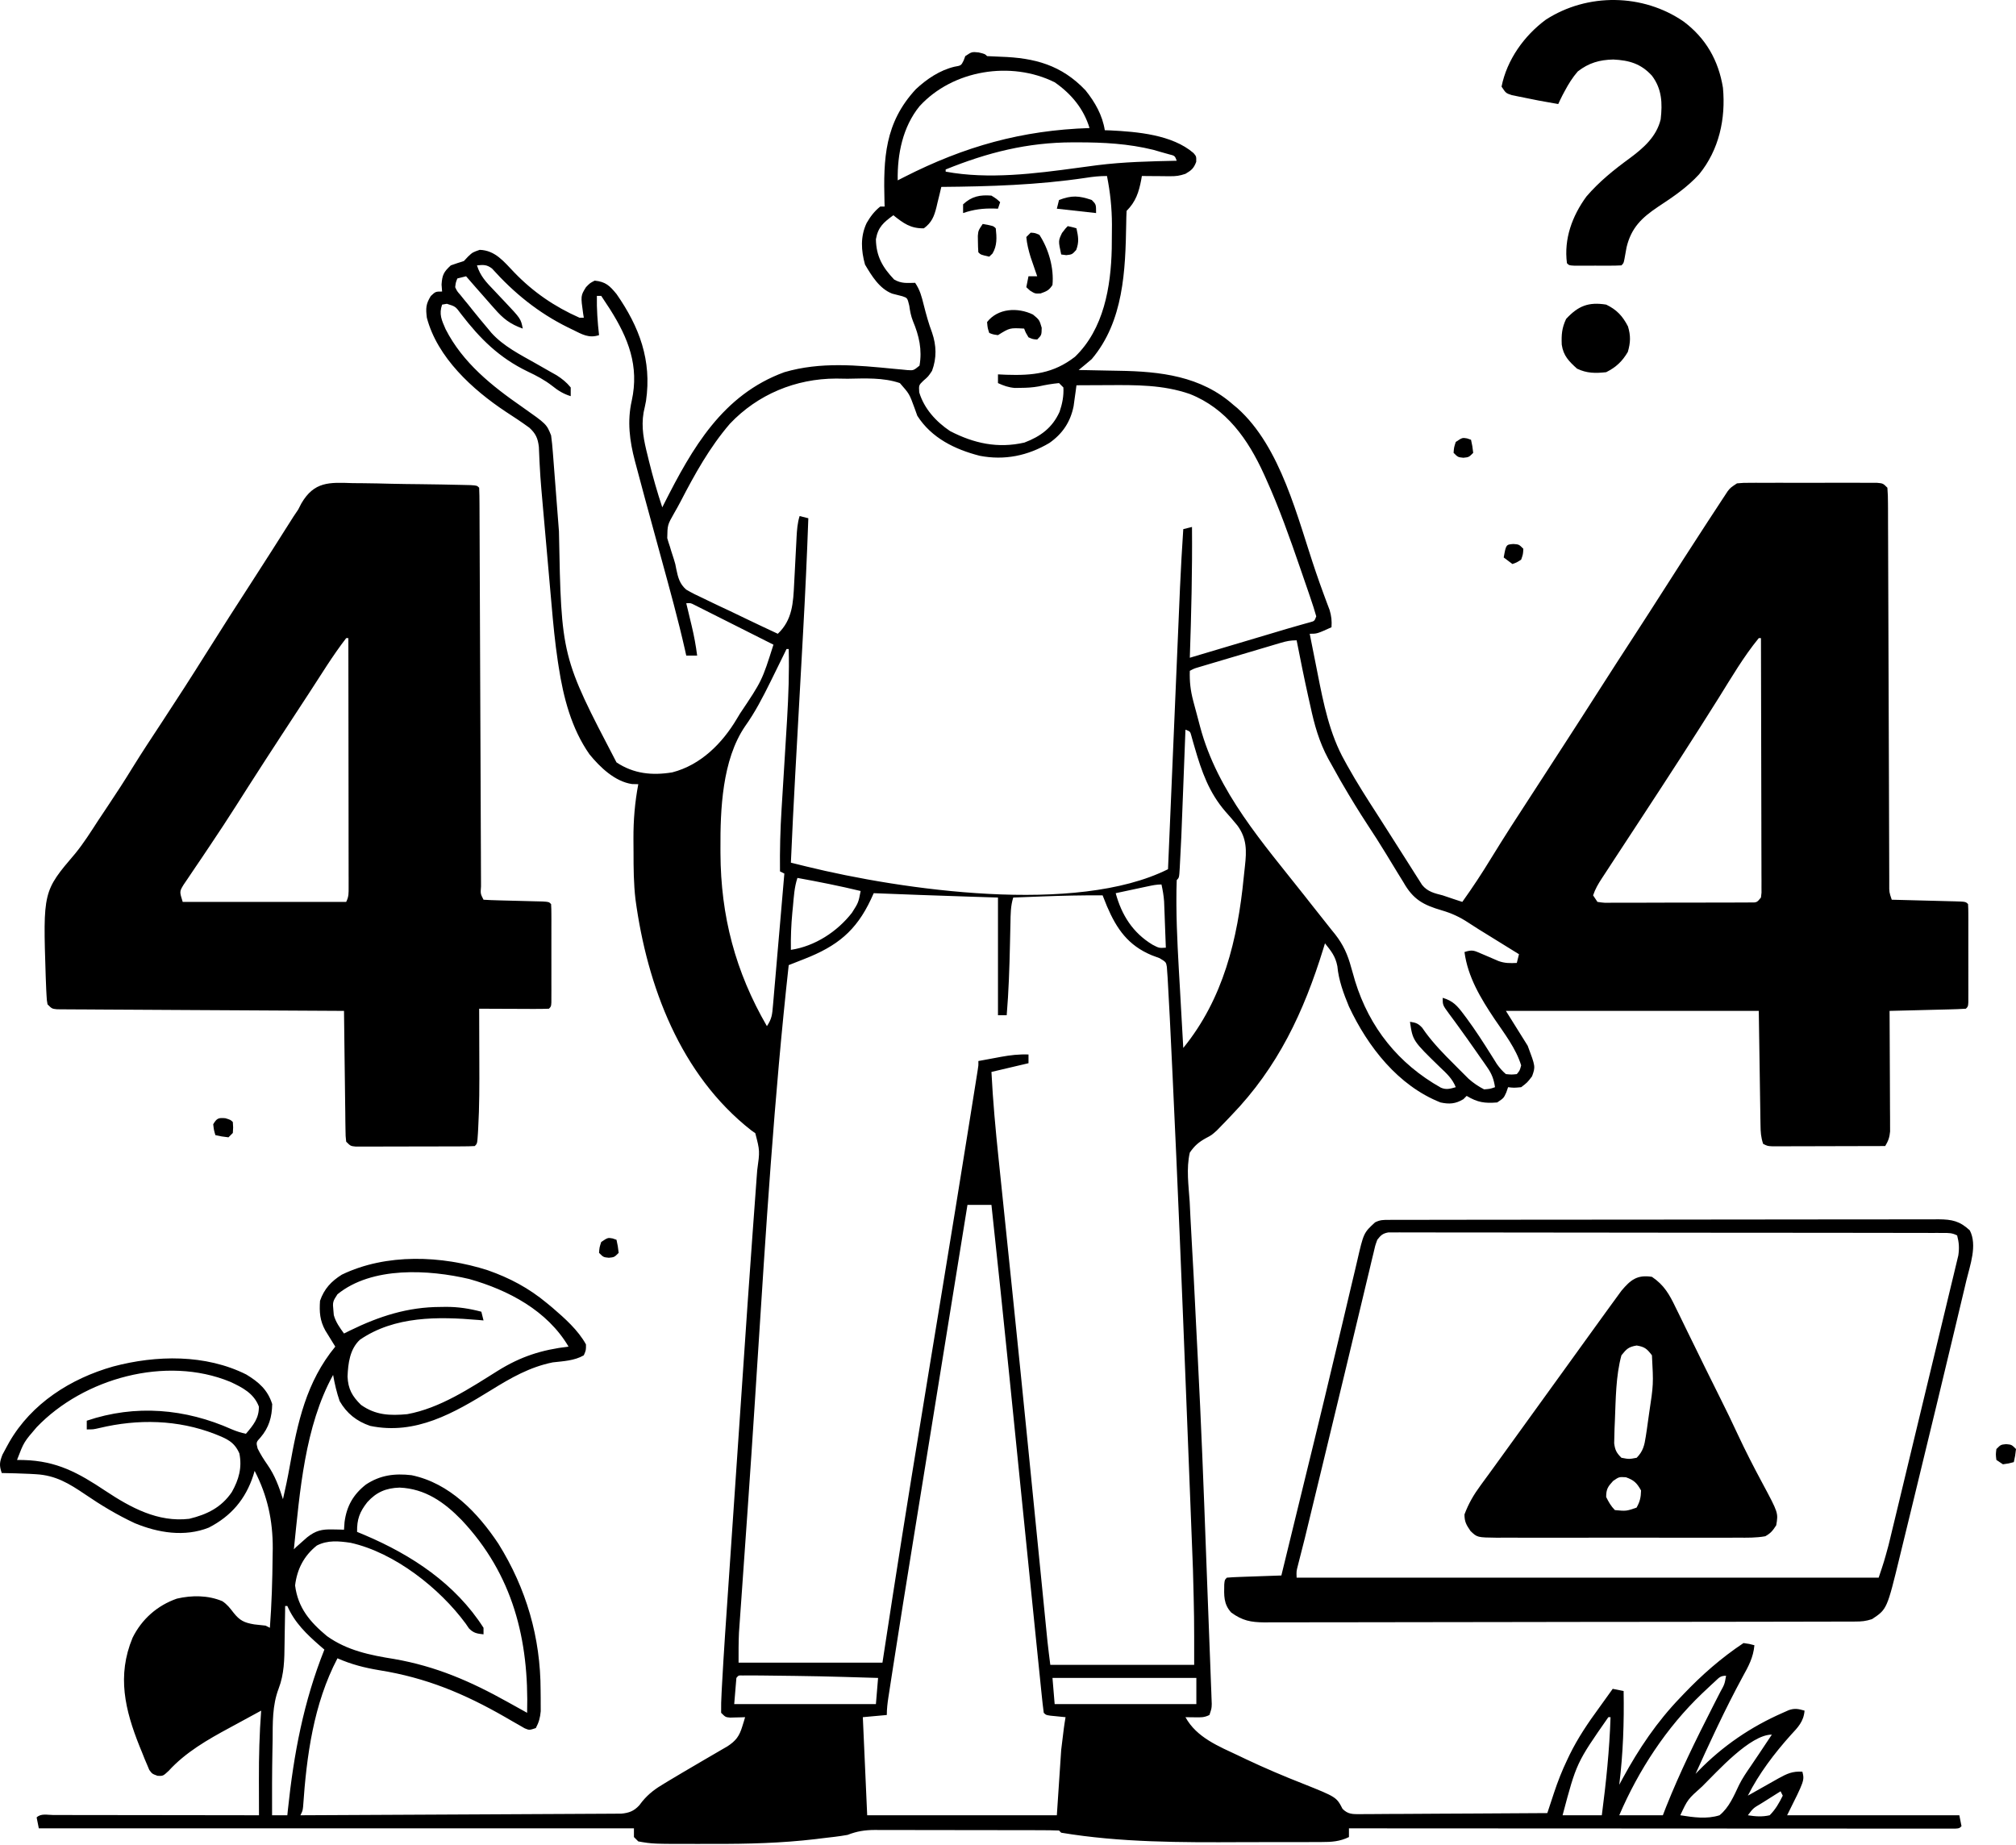 <svg width="400" height="366" viewBox="0 0 400 366" fill="none" xmlns="http://www.w3.org/2000/svg">
<path d="M334.072 4.287C338.465 7.592 340.972 11.979 341.854 17.405C342.428 23.561 341.093 29.715 337.132 34.579C334.731 37.196 331.955 39.077 328.998 41.019C325.757 43.191 323.667 45.172 322.732 49.065C322.582 49.826 322.443 50.59 322.318 51.356C322.147 52.223 322.147 52.223 321.715 52.655C320.95 52.698 320.183 52.712 319.417 52.713C318.952 52.713 318.487 52.714 318.008 52.714C317.518 52.713 317.029 52.711 316.524 52.709C316.035 52.711 315.545 52.713 315.041 52.714C314.576 52.714 314.111 52.713 313.632 52.713C313.202 52.712 312.772 52.712 312.329 52.711C311.334 52.655 311.334 52.655 310.901 52.223C310.272 47.393 311.947 42.852 314.762 38.994C317.327 36.008 320.215 33.691 323.384 31.378C326.104 29.353 328.673 27.119 329.5 23.676C329.863 20.471 329.755 17.666 327.77 15.026C325.585 12.626 323.249 11.962 320.093 11.809C317.352 11.87 315.249 12.478 313.064 14.161C312.011 15.372 311.221 16.639 310.469 18.053C310.322 18.327 310.176 18.6 310.025 18.881C309.725 19.463 309.446 20.055 309.171 20.648C306.557 20.203 303.953 19.711 301.359 19.162C300.89 19.064 300.421 18.967 299.938 18.866C298.791 18.486 298.791 18.486 297.926 17.188C298.988 11.87 302.401 7.098 306.696 3.915C314.957 -1.44 325.991 -1.288 334.072 4.287Z" fill="black"/>
<path d="M196.713 38.814C197.74 39.463 197.74 39.463 198.443 40.112C198.3 40.54 198.157 40.968 198.01 41.409C197.764 41.399 197.518 41.389 197.265 41.379C195.015 41.326 193.221 41.549 191.09 42.274C191.09 41.703 191.09 41.133 191.09 40.544C192.791 38.961 194.43 38.628 196.713 38.814Z" fill="black"/>
<path d="M216.612 39.68C217.477 40.545 217.477 40.545 217.477 42.275C214.908 41.989 212.338 41.704 209.691 41.41C209.834 40.839 209.977 40.268 210.124 39.68C212.652 38.732 214.047 38.81 216.612 39.68Z" fill="black"/>
<path d="M194.98 44.438C197.089 44.816 197.089 44.816 197.575 45.303C197.768 47.13 197.868 48.696 196.927 50.304C196.713 50.509 196.499 50.714 196.278 50.925C194.602 50.547 194.602 50.547 194.115 50.06C194.061 49.359 194.039 48.655 194.034 47.952C194.028 47.569 194.022 47.187 194.016 46.793C194.115 45.735 194.115 45.735 194.98 44.438Z" fill="black"/>
<path d="M211.854 44.869C212.746 45.058 212.746 45.058 213.584 45.302C213.941 46.954 214.142 48.002 213.53 49.6C212.719 50.492 212.719 50.492 211.557 50.627C211.227 50.583 210.897 50.538 210.557 50.492C209.972 47.782 209.972 47.782 210.719 46.221C211.422 45.302 211.422 45.302 211.854 44.869Z" fill="black"/>
<path d="M204.498 46.166C205.36 46.217 205.36 46.217 206.228 46.599C208.079 49.417 209.144 53.211 208.823 56.547C208.152 57.606 207.65 57.8 206.471 58.223C205.363 58.277 205.363 58.277 204.363 57.655C204.122 57.432 203.881 57.209 203.633 56.979C203.776 56.265 203.918 55.552 204.065 54.816C204.636 54.816 205.207 54.816 205.795 54.816C205.676 54.472 205.556 54.127 205.432 53.772C205.276 53.314 205.119 52.856 204.957 52.383C204.724 51.706 204.724 51.706 204.486 51.015C204.08 49.673 203.759 48.428 203.633 47.031C203.918 46.746 204.204 46.46 204.498 46.166Z" fill="black"/>
<path d="M318.686 60.44C320.789 61.453 321.94 62.701 323.011 64.766C323.566 66.631 323.525 67.943 322.984 69.821C321.891 71.69 320.65 72.867 318.686 73.849C316.556 74.082 314.85 74.084 312.901 73.146C311.3 71.697 310.193 70.599 309.87 68.39C309.79 66.422 309.889 65.075 310.739 63.279C313.151 60.676 315.191 59.883 318.686 60.44Z" fill="black"/>
<path d="M204.958 62.414C206.228 63.468 206.228 63.468 206.688 65.036C206.661 66.496 206.661 66.496 205.796 67.361C204.931 67.307 204.931 67.307 204.066 66.929C203.525 66.037 203.525 66.037 203.201 65.198C200.356 65.038 200.356 65.038 198.01 66.496C197.037 66.361 197.037 66.361 196.28 66.064C195.956 65.09 195.956 65.09 195.848 63.901C197.987 61.151 201.921 60.943 204.958 62.414Z" fill="black"/>
<path d="M291.086 86.987C291.345 87.077 291.604 87.166 291.87 87.258C292.141 88.501 292.141 88.501 292.303 89.853C291.438 90.718 291.438 90.718 290.357 90.826C289.275 90.718 289.275 90.718 288.41 89.853C288.491 88.772 288.491 88.772 288.843 87.69C290.14 86.825 290.14 86.825 291.086 86.987Z" fill="black"/>
<path d="M194.174 10.404C195.417 10.701 195.417 10.701 195.85 11.133C196.763 11.183 197.676 11.229 198.59 11.259C205.297 11.479 210.614 12.895 215.389 17.932C217.264 20.276 218.738 22.855 219.206 25.839C219.558 25.851 219.91 25.862 220.272 25.873C225.64 26.139 232.577 26.717 236.809 30.366C237.372 31.03 237.372 31.03 237.345 32.111C236.858 33.41 236.392 33.794 235.209 34.49C234.038 34.88 233.376 34.974 232.177 34.965C231.685 34.962 231.685 34.962 231.184 34.96C230.674 34.955 230.674 34.955 230.154 34.949C229.637 34.946 229.637 34.946 229.109 34.943C228.259 34.938 227.409 34.931 226.559 34.922C226.516 35.173 226.474 35.424 226.43 35.683C225.96 38.142 225.345 40.029 223.531 41.843C223.483 42.679 223.464 43.517 223.455 44.355C223.295 53.651 222.954 63.76 216.611 71.254C215.762 71.995 214.887 72.702 214.016 73.417C214.425 73.423 214.834 73.43 215.256 73.436C216.81 73.462 218.364 73.495 219.918 73.53C220.584 73.545 221.25 73.557 221.916 73.567C230.219 73.694 238.275 74.603 244.725 80.337C244.976 80.543 245.227 80.749 245.485 80.961C254.205 88.728 257.429 102.808 261.066 113.459C261.585 114.977 262.114 116.489 262.673 117.992C262.872 118.527 263.07 119.063 263.274 119.614C263.451 120.081 263.627 120.548 263.809 121.029C264.176 122.25 264.267 123.19 264.188 124.455C261.323 125.752 261.323 125.752 259.863 125.752C260.25 127.721 260.642 129.688 261.038 131.655C261.171 132.321 261.303 132.987 261.434 133.653C262.595 139.562 263.818 145.681 266.811 150.974C266.975 151.274 267.139 151.574 267.308 151.883C269.201 155.285 271.303 158.559 273.414 161.828C274.189 163.031 274.957 164.239 275.723 165.448C277.605 168.422 277.605 168.422 279.5 171.387C279.968 172.116 280.431 172.847 280.889 173.581C281.112 173.931 281.336 174.281 281.565 174.641C281.761 174.952 281.957 175.264 282.159 175.585C283.256 176.935 284.615 177.241 286.247 177.655C286.969 177.894 287.69 178.138 288.41 178.385C288.986 178.575 289.563 178.764 290.14 178.953C292.144 176.149 294.026 173.3 295.817 170.356C298.391 166.162 301.052 162.03 303.747 157.913C304.786 156.324 305.816 154.73 306.846 153.136C307.237 152.531 307.629 151.926 308.02 151.32C308.307 150.877 308.307 150.877 308.6 150.424C309.159 149.559 309.72 148.694 310.281 147.83C312.646 144.183 314.994 140.525 317.335 136.863C319.653 133.236 321.985 129.619 324.336 126.014C326.235 123.098 328.112 120.169 329.986 117.237C332.694 113.002 335.402 108.768 338.15 104.559C338.375 104.212 338.601 103.865 338.833 103.508C339.54 102.423 340.25 101.342 340.961 100.26C341.18 99.924 341.398 99.589 341.623 99.243C341.829 98.932 342.034 98.622 342.245 98.302C342.426 98.027 342.606 97.753 342.792 97.469C343.34 96.773 343.34 96.773 344.638 95.908C345.888 95.798 345.888 95.798 347.432 95.796C347.713 95.795 347.994 95.793 348.284 95.792C349.214 95.788 350.144 95.79 351.073 95.793C351.719 95.793 352.365 95.792 353.011 95.791C354.364 95.79 355.716 95.791 357.069 95.795C358.806 95.8 360.542 95.797 362.278 95.792C363.611 95.789 364.944 95.79 366.277 95.792C366.918 95.793 367.558 95.792 368.198 95.79C369.092 95.788 369.985 95.791 370.879 95.796C371.388 95.797 371.897 95.798 372.421 95.798C373.617 95.908 373.617 95.908 374.482 96.773C374.57 97.845 374.603 98.869 374.599 99.942C374.602 100.272 374.604 100.603 374.606 100.943C374.612 102.056 374.613 103.169 374.613 104.282C374.616 105.078 374.62 105.874 374.624 106.669C374.632 108.385 374.637 110.101 374.64 111.817C374.645 114.528 374.656 117.239 374.668 119.95C374.686 124.237 374.7 128.523 374.712 132.81C374.734 140.49 374.761 148.169 374.793 155.849C374.803 158.546 374.812 161.244 374.818 163.941C374.823 165.617 374.829 167.292 374.835 168.967C374.838 169.747 374.84 170.526 374.841 171.305C374.843 172.366 374.847 173.426 374.852 174.486C374.852 174.798 374.851 175.11 374.851 175.431C374.84 177.029 374.84 177.029 375.347 178.52C375.79 178.531 376.233 178.542 376.69 178.553C378.329 178.594 379.968 178.637 381.606 178.681C382.316 178.7 383.027 178.718 383.737 178.735C384.756 178.76 385.775 178.788 386.794 178.816C387.113 178.823 387.432 178.83 387.762 178.838C390.003 178.903 390.004 178.903 390.485 179.385C390.528 180.02 390.541 180.657 390.541 181.294C390.543 181.902 390.543 181.902 390.545 182.523C390.545 182.964 390.544 183.405 390.543 183.859C390.543 184.309 390.544 184.758 390.544 185.222C390.544 186.174 390.543 187.127 390.542 188.079C390.539 189.543 390.542 191.007 390.544 192.471C390.544 193.394 390.544 194.317 390.543 195.24C390.544 195.681 390.544 196.122 390.545 196.577C390.544 196.982 390.543 197.388 390.541 197.806C390.541 198.344 390.541 198.344 390.54 198.893C390.485 199.714 390.485 199.714 390.053 200.146C388.932 200.216 387.821 200.259 386.699 200.283C386.196 200.297 386.196 200.297 385.683 200.31C384.607 200.339 383.532 200.364 382.457 200.39C381.729 200.408 381.002 200.427 380.275 200.446C378.488 200.493 376.701 200.536 374.914 200.579C374.916 200.889 374.918 201.2 374.92 201.52C374.938 204.447 374.951 207.374 374.959 210.302C374.964 211.807 374.97 213.312 374.98 214.817C374.991 216.547 374.995 218.278 374.999 220.009C375.003 220.548 375.008 221.088 375.012 221.644C375.013 222.398 375.013 222.398 375.013 223.166C375.015 223.608 375.016 224.05 375.018 224.505C374.913 225.683 374.654 226.39 374.049 227.395C370.739 227.406 367.428 227.414 364.118 227.419C362.991 227.421 361.864 227.424 360.737 227.428C359.12 227.433 357.504 227.436 355.887 227.438C355.38 227.44 354.874 227.442 354.352 227.444C353.885 227.444 353.417 227.444 352.935 227.444C352.316 227.446 352.316 227.446 351.684 227.447C350.693 227.395 350.693 227.395 349.828 226.963C349.378 225.612 349.328 224.634 349.307 223.215C349.298 222.706 349.289 222.197 349.28 221.672C349.273 221.137 349.266 220.602 349.259 220.051C349.251 219.559 349.243 219.067 349.234 218.56C349.205 216.721 349.179 214.881 349.152 213.041C349.09 208.929 349.027 204.816 348.963 200.579C332.406 200.579 315.849 200.579 298.79 200.579C300.218 202.863 301.645 205.146 303.115 207.499C304.665 211.63 304.665 211.63 303.981 213.555C303.034 214.798 303.034 214.798 301.818 215.717C300.385 215.852 300.385 215.852 299.223 215.717C299.107 216.056 298.991 216.395 298.871 216.744C298.358 217.88 298.358 217.88 297.06 218.745C294.596 218.947 293.174 218.749 291.005 217.447C290.791 217.661 290.577 217.876 290.356 218.096C288.786 219.038 287.563 219.12 285.815 218.745C277.407 215.415 271.399 207.71 267.649 199.714C266.587 197.144 265.6 194.489 265.349 191.71C264.962 189.729 264.14 188.741 262.891 187.171C262.787 187.512 262.683 187.853 262.576 188.204C258.686 200.814 253.552 211.767 244.292 221.34C243.958 221.692 243.623 222.044 243.279 222.406C242.962 222.732 242.645 223.058 242.319 223.395C242.029 223.693 241.74 223.991 241.442 224.298C240.4 225.233 240.4 225.233 239.267 225.826C237.813 226.639 237.027 227.314 236.074 228.693C235.341 231.842 235.836 235.252 236.049 238.442C236.1 239.452 236.149 240.463 236.195 241.474C236.301 243.656 236.42 245.836 236.549 248.017C236.755 251.479 236.93 254.942 237.099 258.406C237.158 259.602 237.217 260.797 237.276 261.992C237.291 262.292 237.305 262.592 237.321 262.9C237.428 265.065 237.539 267.23 237.653 269.395C238.329 282.366 238.827 295.342 239.301 308.322C239.42 311.57 239.542 314.818 239.667 318.066C239.762 320.523 239.856 322.98 239.947 325.437C240.001 326.861 240.055 328.285 240.111 329.709C240.171 331.256 240.228 332.803 240.284 334.349C240.303 334.805 240.321 335.26 240.34 335.729C240.355 336.142 240.369 336.556 240.384 336.982C240.398 337.341 240.411 337.699 240.425 338.068C240.4 338.987 240.4 338.987 239.967 340.284C238.927 340.804 238.259 340.76 237.102 340.744C236.748 340.74 236.395 340.736 236.03 340.732C235.624 340.724 235.624 340.724 235.209 340.717C237.43 344.772 241.807 346.493 245.833 348.394C246.3 348.617 246.766 348.84 247.246 349.069C250.957 350.821 254.72 352.425 258.541 353.92C265.171 356.571 265.171 356.571 266.38 358.912C267.487 360.018 268.386 359.952 269.903 359.963C270.27 359.957 270.638 359.95 271.016 359.944C271.404 359.944 271.793 359.945 272.193 359.945C273.478 359.944 274.762 359.93 276.047 359.917C276.938 359.913 277.828 359.911 278.718 359.909C281.063 359.903 283.407 359.886 285.751 359.866C288.143 359.849 290.535 359.841 292.927 359.832C297.621 359.814 302.314 359.784 307.008 359.748C307.154 359.305 307.3 358.862 307.45 358.405C307.644 357.817 307.839 357.229 308.034 356.64C308.129 356.349 308.225 356.058 308.323 355.758C309.073 353.496 309.924 351.325 310.955 349.178C311.117 348.837 311.28 348.496 311.447 348.144C313.073 344.84 315.085 341.852 317.26 338.888C318.18 337.632 319.08 336.362 319.984 335.094C320.698 335.237 321.411 335.379 322.147 335.526C322.257 341.793 322.045 347.903 321.281 354.125C321.512 353.696 321.743 353.266 321.981 352.824C325.178 346.959 328.744 341.649 333.392 336.824C333.599 336.606 333.806 336.388 334.019 336.163C337.675 332.323 341.512 328.96 345.935 326.011C347.098 326.173 347.098 326.173 348.098 326.443C347.876 328.871 346.933 330.599 345.773 332.688C344.035 335.901 342.395 339.148 340.826 342.447C340.634 342.849 340.443 343.251 340.245 343.666C338.94 346.418 337.673 349.186 336.42 351.962C336.599 351.776 336.777 351.59 336.961 351.398C341.828 346.418 347.358 342.645 353.721 339.852C354.117 339.676 354.514 339.5 354.922 339.319C356.114 338.907 356.849 339.077 358.046 339.419C357.874 341.585 356.731 342.737 355.316 344.258C352.085 347.862 348.973 351.942 346.8 356.287C347.28 356.016 347.759 355.746 348.253 355.466C348.886 355.109 349.519 354.752 350.152 354.395C350.468 354.217 350.784 354.038 351.109 353.855C351.415 353.682 351.722 353.509 352.038 353.331C352.319 353.172 352.6 353.014 352.889 352.85C354.589 351.919 355.634 351.42 357.613 351.53C358.046 353.26 358.046 353.26 354.586 360.18C365.862 360.18 377.138 360.18 388.755 360.18C388.898 360.894 389.041 361.608 389.188 362.343C388.755 362.775 388.755 362.775 387.925 362.829C387.557 362.829 387.189 362.829 386.811 362.829C386.388 362.829 385.965 362.83 385.53 362.831C384.825 362.829 384.825 362.829 384.105 362.827C383.611 362.828 383.116 362.828 382.606 362.828C381.226 362.829 379.846 362.828 378.466 362.826C376.981 362.824 375.495 362.824 374.009 362.825C371.433 362.825 368.857 362.823 366.281 362.821C362.556 362.818 358.832 362.816 355.107 362.816C349.065 362.815 343.023 362.812 336.98 362.808C331.109 362.804 325.238 362.801 319.367 362.799C319.006 362.799 318.644 362.799 318.271 362.799C316.457 362.798 314.643 362.798 312.829 362.797C297.769 362.793 282.709 362.785 267.649 362.775C267.649 363.346 267.649 363.917 267.649 364.505C265.84 365.38 264.219 365.496 262.245 365.489C261.926 365.491 261.606 365.494 261.276 365.496C260.216 365.502 259.155 365.502 258.094 365.501C257.341 365.502 256.589 365.504 255.836 365.506C254.248 365.509 252.66 365.509 251.073 365.507C249.479 365.505 247.886 365.508 246.293 365.516C234.424 365.575 222.299 365.599 210.555 363.64C210.413 363.498 210.27 363.355 210.123 363.208C208.912 363.162 207.713 363.144 206.502 363.145C206.122 363.144 205.742 363.142 205.351 363.141C204.088 363.136 202.825 363.136 201.562 363.135C200.686 363.134 199.811 363.132 198.935 363.131C197.096 363.128 195.256 363.127 193.417 363.128C191.061 363.128 188.705 363.122 186.35 363.114C184.539 363.11 182.729 363.109 180.918 363.109C180.05 363.108 179.182 363.107 178.314 363.103C177.097 363.099 175.881 363.1 174.664 363.103C174.127 363.099 174.127 363.099 173.579 363.095C171.597 363.106 170.04 363.343 168.168 364.073C166.493 364.378 164.804 364.554 163.113 364.749C162.678 364.803 162.243 364.857 161.794 364.913C155.091 365.707 148.363 365.877 141.619 365.859C140.532 365.857 139.445 365.859 138.358 365.862C129.515 365.867 129.515 365.867 126.646 365.37C126.36 365.085 126.075 364.8 125.781 364.505C125.781 363.934 125.781 363.364 125.781 362.775C86.815 362.775 47.849 362.775 7.702 362.775C7.488 361.705 7.488 361.705 7.269 360.613C8.114 359.768 9.403 360.128 10.528 360.126C10.935 360.128 11.342 360.129 11.761 360.131C12.4 360.131 12.4 360.131 13.052 360.131C14.468 360.131 15.884 360.135 17.3 360.138C18.279 360.139 19.258 360.139 20.236 360.14C22.818 360.141 25.4 360.146 27.982 360.15C30.614 360.155 33.247 360.157 35.879 360.159C41.048 360.164 46.218 360.171 51.387 360.18C51.386 359.812 51.384 359.443 51.383 359.064C51.38 357.674 51.377 356.284 51.375 354.895C51.374 354.298 51.372 353.7 51.37 353.103C51.356 348.525 51.473 343.983 51.819 339.419C50.248 340.266 48.68 341.119 47.115 341.977C46.585 342.267 46.054 342.555 45.522 342.841C41.182 345.182 36.818 347.686 33.464 351.368C32.356 352.395 32.356 352.395 31.268 352.355C30.193 351.962 30.193 351.962 29.618 351.182C29.407 350.677 29.407 350.677 29.191 350.161C29.031 349.786 28.871 349.411 28.706 349.024C28.465 348.418 28.465 348.418 28.22 347.799C28.051 347.387 27.882 346.975 27.709 346.551C24.788 339.257 23.179 332.495 26.299 324.972C28.127 321.271 31.193 318.56 35.091 317.196C38.064 316.506 41.288 316.505 44.128 317.71C45.077 318.344 45.637 319.08 46.331 319.983C47.576 321.555 48.466 321.973 50.441 322.307C51.188 322.389 51.936 322.47 52.684 322.551C52.97 322.693 53.255 322.836 53.549 322.983C53.903 318.265 54.048 313.549 54.09 308.818C54.099 308.302 54.108 307.785 54.118 307.253C54.139 301.695 53.075 296.786 50.522 291.841C50.432 292.145 50.342 292.448 50.25 292.761C48.723 297.461 45.858 300.829 41.432 303.102C36.63 305.014 31.372 304.143 26.733 302.222C23.248 300.59 20.039 298.662 16.866 296.491C13.693 294.352 11.075 292.738 7.148 292.512C6.734 292.488 6.32 292.464 5.893 292.44C4.046 292.356 2.198 292.304 0.349 292.274C-0.167 290.775 -0.1 290.154 0.479 288.648C0.76 288.104 1.051 287.565 1.349 287.03C1.506 286.744 1.664 286.459 1.826 286.164C6.233 278.476 14.024 273.523 22.429 271.143C30.996 268.856 40.792 268.678 48.873 272.729C51.36 274.236 53.123 275.782 54.009 278.595C53.965 281.151 53.363 283.267 51.684 285.218C50.808 286.176 50.808 286.176 51.116 287.408C51.703 288.582 52.316 289.556 53.063 290.625C54.547 292.757 55.362 295.001 56.144 297.464C56.64 295.318 57.09 293.174 57.476 291.005C59.039 282.258 60.761 274.197 66.525 267.188C66.343 266.895 66.16 266.603 65.972 266.302C65.736 265.916 65.499 265.531 65.254 265.133C65.019 264.752 64.783 264.37 64.54 263.977C63.467 262.016 63.343 260.337 63.497 258.105C64.324 255.721 65.718 254.233 67.823 252.914C76.643 248.657 87.642 249.097 96.802 252.049C101.146 253.573 104.924 255.582 108.48 258.537C108.853 258.845 109.226 259.153 109.61 259.47C112.053 261.575 114.694 263.905 116.265 266.755C116.274 267.911 116.274 267.911 115.833 268.918C113.947 270.006 111.792 270.071 109.666 270.32C105.123 271.24 101.412 273.366 97.504 275.784C90.053 280.378 82.47 284.789 73.444 282.922C70.765 282.002 68.811 280.463 67.39 278.001C66.804 276.292 66.404 274.589 66.093 272.81C60.456 283.045 59.497 295.965 58.307 307.412C58.45 307.27 58.593 307.127 58.74 306.98C59.214 306.553 59.692 306.13 60.172 305.709C60.429 305.482 60.686 305.255 60.951 305.022C62.649 303.697 63.826 303.414 65.984 303.466C66.41 303.473 66.836 303.481 67.275 303.489C67.76 303.504 67.76 303.504 68.255 303.52C68.291 303.02 68.326 302.52 68.363 302.006C68.776 298.846 70.102 296.505 72.621 294.546C75.461 292.678 78.31 292.316 81.663 292.706C89.19 294.273 94.775 300.116 98.893 306.309C104.44 315.204 107.257 324.93 107.263 335.391C107.269 335.873 107.274 336.355 107.279 336.852C107.28 337.317 107.281 337.782 107.282 338.262C107.284 338.681 107.285 339.101 107.287 339.533C107.173 340.82 106.923 341.739 106.317 342.879C105.02 343.312 105.02 343.312 104.095 342.923C103.731 342.712 103.367 342.502 102.992 342.285C102.361 341.926 102.361 341.926 101.717 341.56C101.236 341.281 100.756 341.003 100.262 340.717C92.118 336.041 84.565 332.889 75.258 331.399C72.312 330.914 69.699 330.237 66.957 329.038C62.203 338.107 60.827 348.395 60.138 358.488C60.037 359.315 60.037 359.315 59.605 360.18C68.034 360.144 76.463 360.103 84.892 360.056C88.806 360.034 92.72 360.014 96.633 359.998C100.044 359.983 103.455 359.966 106.866 359.945C108.672 359.934 110.479 359.925 112.285 359.919C113.985 359.914 115.685 359.904 117.384 359.892C118.009 359.888 118.633 359.885 119.257 359.884C120.109 359.883 120.96 359.876 121.812 359.868C122.289 359.866 122.766 359.863 123.257 359.861C124.818 359.717 125.775 359.354 126.843 358.206C127.037 357.953 127.23 357.7 127.43 357.44C128.731 355.866 130.086 354.881 131.836 353.855C132.271 353.591 132.271 353.591 132.714 353.321C134.549 352.213 136.402 351.134 138.251 350.048C138.894 349.67 138.894 349.67 139.55 349.285C140.397 348.787 141.247 348.293 142.098 347.801C142.683 347.46 142.683 347.46 143.279 347.112C143.627 346.91 143.975 346.709 144.333 346.502C146.006 345.409 146.691 344.49 147.272 342.582C147.38 342.232 147.489 341.883 147.601 341.523C147.68 341.257 147.758 340.991 147.839 340.717C147.433 340.732 147.433 340.732 147.018 340.747C146.488 340.759 146.488 340.759 145.947 340.771C145.596 340.781 145.245 340.791 144.883 340.801C143.947 340.717 143.947 340.717 143.082 339.852C143.058 338.509 143.096 337.216 143.174 335.878C143.196 335.443 143.219 335.008 143.242 334.56C143.606 327.781 144.085 321.007 144.549 314.233C144.689 312.19 144.827 310.147 144.966 308.104C145.2 304.661 145.434 301.218 145.669 297.775C145.966 293.438 146.26 289.101 146.555 284.764C148.489 256.262 148.489 256.262 149.258 245.62C149.279 245.328 149.3 245.036 149.321 244.735C149.53 241.839 149.741 238.943 149.956 236.047C150.021 235.16 150.085 234.272 150.15 233.385C150.18 232.997 150.209 232.61 150.239 232.211C150.771 228.354 150.771 228.354 149.86 224.848C149.586 224.654 149.312 224.459 149.029 224.26C135.014 213.255 128.407 195.65 126.087 178.448C125.724 175.348 125.7 172.247 125.701 169.129C125.7 168.227 125.692 167.325 125.684 166.422C125.669 162.747 125.96 159.216 126.646 155.596C126.235 155.588 125.825 155.579 125.402 155.569C122.003 155.074 119.046 152.232 116.951 149.656C113.371 144.542 111.78 138.374 110.845 132.278C110.79 131.924 110.735 131.569 110.678 131.204C110.117 127.474 109.76 123.733 109.436 119.976C109.371 119.248 109.306 118.52 109.241 117.792C109.106 116.282 108.974 114.771 108.842 113.261C108.676 111.346 108.506 109.431 108.335 107.517C108.169 105.66 108.005 103.802 107.841 101.945C107.811 101.602 107.78 101.26 107.749 100.907C107.661 99.915 107.575 98.922 107.489 97.93C107.447 97.46 107.447 97.46 107.405 96.98C107.27 95.393 107.158 93.808 107.08 92.218C107.064 91.902 107.048 91.586 107.032 91.261C106.99 90.397 106.954 89.532 106.919 88.667C106.713 86.954 106.3 86.036 105.043 84.875C103.504 83.757 101.928 82.704 100.328 81.675C93.765 77.317 86.774 70.952 84.691 63.036C84.469 61.164 84.481 60.35 85.475 58.738C86.421 57.846 86.421 57.846 87.719 57.846C87.683 57.391 87.647 56.936 87.611 56.467C87.737 54.54 88.043 53.951 89.449 52.656C90.308 52.351 91.174 52.063 92.044 51.791C92.32 51.496 92.597 51.202 92.882 50.899C93.774 50.061 93.774 50.061 95.18 49.574C98.284 49.678 99.987 51.924 102.048 54.066C105.785 57.943 110.024 60.85 114.968 63.036C115.253 63.036 115.539 63.036 115.833 63.036C115.791 62.78 115.75 62.525 115.708 62.261C115.207 58.694 115.207 58.694 116.265 56.981C117.049 56.17 117.049 56.17 117.995 55.684C120.185 55.901 120.983 56.707 122.334 58.351C126.874 64.882 129.344 71.492 128.178 79.54C128.032 80.304 127.875 81.066 127.7 81.824C127.188 84.822 127.76 87.443 128.484 90.339C128.581 90.738 128.678 91.136 128.778 91.547C129.54 94.625 130.404 97.656 131.404 100.666C131.525 100.425 131.647 100.184 131.772 99.935C137.355 88.909 143.358 78.329 155.625 73.85C162.806 71.742 170.08 72.468 177.426 73.185C177.89 73.227 178.353 73.269 178.831 73.312C179.246 73.353 179.66 73.394 180.088 73.436C181.257 73.51 181.257 73.51 182.441 72.552C183.001 69.409 182.355 66.598 181.139 63.705C180.734 62.661 180.565 61.76 180.414 60.657C180.04 59.119 180.04 59.119 179.05 58.78C178.373 58.603 177.694 58.43 177.015 58.26C174.487 57.274 172.962 54.745 171.628 52.494C170.853 49.683 170.685 46.934 171.953 44.249C172.693 42.97 173.492 41.908 174.656 40.978C174.941 40.978 175.227 40.978 175.521 40.978C175.512 40.682 175.503 40.386 175.494 40.081C175.264 31.432 175.524 24.386 181.711 17.703C183.872 15.683 186.462 13.937 189.362 13.242C190.703 13.007 190.703 13.007 191.2 11.999C191.361 11.57 191.361 11.57 191.524 11.133C192.822 10.268 192.822 10.268 194.174 10.404ZM182.441 21.082C179.1 25.211 178.027 30.602 178.116 35.787C178.545 35.568 178.975 35.348 179.417 35.122C191.382 29.038 202.754 25.843 216.178 25.407C215.012 21.564 212.555 18.611 209.258 16.324C200.609 12.025 189.049 13.858 182.441 21.082ZM187.632 33.625C187.632 33.767 187.632 33.91 187.632 34.057C196.115 35.638 205.385 34.448 213.877 33.294C214.734 33.178 215.591 33.063 216.449 32.949C216.871 32.892 217.294 32.836 217.729 32.778C222.958 32.122 228.215 32.005 233.479 31.895C233.105 30.9 233.105 30.9 231.877 30.597C231.118 30.383 231.118 30.383 230.343 30.165C229.85 30.022 229.358 29.879 228.85 29.732C223.879 28.502 218.946 28.243 213.853 28.245C213.512 28.245 213.171 28.245 212.819 28.244C203.816 28.266 195.956 30.254 187.632 33.625ZM215.43 35.286C205.878 36.711 196.415 37.001 186.767 37.085C186.662 37.533 186.557 37.981 186.449 38.443C186.303 39.036 186.156 39.628 186.01 40.221C185.908 40.663 185.908 40.663 185.804 41.114C185.337 42.963 184.861 44.159 183.306 45.303C180.657 45.353 179.239 44.29 177.251 42.708C175.334 44.125 174.223 45.017 173.791 47.465C173.845 50.845 175.109 53.042 177.413 55.467C178.862 56.295 179.933 56.147 181.576 56.116C182.554 57.582 182.85 58.789 183.279 60.495C183.752 62.358 184.247 64.184 184.928 65.983C185.809 68.548 185.871 71.034 184.928 73.579C184.171 74.715 184.171 74.715 183.198 75.552C182.297 76.428 182.297 76.428 182.387 77.85C183.353 81.07 185.721 83.67 188.497 85.528C193.227 87.982 197.983 89.022 203.26 87.812C206.459 86.599 208.789 84.888 210.229 81.719C210.766 80.155 211.091 78.535 210.988 76.877C210.702 76.592 210.417 76.306 210.123 76.012C208.741 76.142 207.417 76.373 206.063 76.674C204.874 76.888 203.761 76.95 202.554 76.958C202.157 76.964 201.76 76.971 201.351 76.977C200.09 76.87 199.157 76.537 198.012 76.012C198.012 75.441 198.012 74.87 198.012 74.282C198.545 74.307 199.078 74.332 199.627 74.358C204.883 74.532 208.985 74.131 213.286 70.795C219.005 65.289 220.417 56.918 220.585 49.329C220.597 48.257 220.606 47.186 220.612 46.114C220.616 45.604 220.62 45.093 220.624 44.568C220.612 41.272 220.287 38.154 219.638 34.922C218.157 34.922 216.885 35.055 215.43 35.286ZM94.639 52.656C95.284 54.77 96.493 56.025 97.991 57.576C98.46 58.074 98.93 58.572 99.398 59.071C99.623 59.308 99.847 59.544 100.078 59.788C103.339 63.242 103.339 63.242 103.722 65.199C101.219 64.307 99.822 63.222 98.099 61.225C97.877 60.976 97.655 60.727 97.425 60.47C96.78 59.744 96.141 59.012 95.504 58.279C95.172 57.903 94.84 57.527 94.497 57.14C93.819 56.37 93.145 55.597 92.476 54.818C91.906 54.961 91.335 55.104 90.746 55.251C90.432 56.037 90.432 56.037 90.314 56.981C90.689 57.779 90.689 57.779 91.341 58.522C91.581 58.821 91.822 59.12 92.069 59.428C92.346 59.762 92.623 60.097 92.909 60.441C93.217 60.829 93.526 61.217 93.843 61.617C94.812 62.827 95.8 64.016 96.802 65.199C97.145 65.615 97.145 65.615 97.496 66.039C99.917 68.721 103.209 70.355 106.317 72.119C107.282 72.667 108.246 73.217 109.21 73.768C109.613 73.994 110.016 74.22 110.431 74.453C111.549 75.174 112.397 75.844 113.238 76.877C113.238 77.448 113.238 78.019 113.238 78.607C111.791 78.155 110.752 77.518 109.588 76.58C108.046 75.377 106.461 74.552 104.695 73.714C99.03 70.98 95.265 67.223 91.483 62.308C90.379 60.808 90.379 60.808 88.665 60.279C88.353 60.333 88.04 60.386 87.719 60.441C87.061 62.353 87.631 63.504 88.406 65.299C91.816 71.995 97.601 76.579 103.636 80.766C108.446 84.152 108.446 84.152 109.345 86.393C109.499 87.529 109.613 88.636 109.694 89.779C109.72 90.119 109.747 90.459 109.775 90.809C109.833 91.548 109.889 92.288 109.944 93.027C110.032 94.21 110.125 95.392 110.218 96.575C110.451 99.521 110.676 102.467 110.901 105.413C111.374 130.315 111.374 130.315 122.321 151.271C125.736 153.542 129.4 153.905 133.389 153.25C139.041 151.794 143.32 147.486 146.217 142.594C146.514 142.102 146.514 142.102 146.816 141.599C151.192 135.073 151.192 135.073 153.462 127.915C151.138 126.742 148.814 125.572 146.488 124.404C145.696 124.006 144.905 123.607 144.114 123.208C142.979 122.635 141.843 122.065 140.706 121.495C140.351 121.315 139.996 121.135 139.63 120.95C139.137 120.703 139.137 120.703 138.633 120.451C138.343 120.305 138.053 120.159 137.754 120.009C137.026 119.64 137.026 119.64 136.161 119.697C136.341 120.44 136.341 120.44 136.525 121.199C136.683 121.861 136.841 122.522 136.999 123.184C137.118 123.672 137.118 123.672 137.238 124.17C137.706 126.135 138.071 128.074 138.324 130.078C137.61 130.078 136.897 130.078 136.161 130.078C136.076 129.694 135.991 129.311 135.904 128.916C134.53 122.852 132.871 116.865 131.23 110.869C127.695 97.939 127.695 97.939 126.239 92.458C126.152 92.137 126.066 91.816 125.978 91.485C124.919 87.473 124.42 83.586 125.348 79.499C126.848 72.608 124.674 67.112 121.033 61.357C120.458 60.471 119.878 59.589 119.293 58.711C119.007 58.711 118.722 58.711 118.428 58.711C118.379 61.339 118.561 63.886 118.86 66.496C116.837 67.166 115.491 66.338 113.67 65.442C113.343 65.284 113.015 65.126 112.678 64.962C106.796 62.051 101.994 58.146 97.618 53.276C96.573 52.482 95.92 52.535 94.639 52.656ZM144.832 84.066C140.8 88.752 137.86 94.056 135.029 99.528C134.627 100.293 134.208 101.05 133.774 101.797C132.437 104.148 132.437 104.148 132.39 106.775C132.55 107.339 132.726 107.898 132.917 108.451C133.039 108.863 133.039 108.863 133.164 109.283C133.331 109.839 133.509 110.391 133.698 110.94C133.999 111.912 133.999 111.912 134.188 112.944C134.537 114.606 134.846 115.841 136.149 116.986C137.269 117.648 138.401 118.203 139.586 118.741C140.007 118.946 140.427 119.151 140.861 119.362C142.198 120.011 143.545 120.638 144.893 121.265C145.804 121.702 146.715 122.141 147.626 122.581C149.852 123.654 152.086 124.71 154.327 125.752C157.248 122.987 157.384 119.571 157.571 115.76C157.607 115.087 157.643 114.413 157.679 113.74C157.734 112.687 157.788 111.634 157.842 110.582C157.894 109.56 157.949 108.537 158.004 107.515C158.019 107.201 158.034 106.887 158.05 106.564C158.128 105.128 158.225 103.773 158.653 102.396C159.223 102.539 159.794 102.681 160.383 102.829C160.118 110.306 159.772 117.775 159.355 125.245C159.299 126.273 159.242 127.301 159.186 128.329C159.039 131.002 158.891 133.674 158.743 136.347C158.505 140.627 158.269 144.908 158.034 149.189C157.952 150.662 157.871 152.135 157.789 153.608C157.465 159.46 157.177 165.312 156.922 171.167C157.57 171.327 158.217 171.487 158.864 171.647C159.225 171.736 159.585 171.825 159.957 171.917C179.01 176.596 213.521 181.579 231.749 172.465C231.762 172.159 231.775 171.853 231.788 171.539C232.105 164.072 232.423 156.605 232.742 149.138C232.896 145.527 233.05 141.916 233.203 138.305C233.336 135.154 233.471 132.004 233.605 128.854C233.677 127.188 233.747 125.523 233.818 123.857C233.884 122.284 233.952 120.711 234.019 119.137C234.055 118.297 234.09 117.456 234.126 116.615C234.293 112.737 234.523 108.865 234.777 104.991C235.348 104.848 235.919 104.706 236.507 104.559C236.581 113.219 236.368 121.856 236.074 130.51C238.89 129.672 241.706 128.833 244.522 127.994C245.478 127.709 246.435 127.425 247.391 127.14C248.772 126.729 250.153 126.317 251.534 125.906C251.956 125.78 252.378 125.655 252.813 125.525C253.619 125.285 254.424 125.044 255.229 124.802C256.035 124.564 256.843 124.332 257.652 124.106C258.045 123.995 258.438 123.884 258.843 123.769C259.195 123.672 259.548 123.575 259.911 123.474C260.813 123.229 260.813 123.229 261.161 122.292C260.813 121.062 260.433 119.87 260.015 118.663C259.891 118.296 259.766 117.929 259.638 117.551C259.23 116.355 258.817 115.16 258.403 113.966C258.264 113.561 258.125 113.157 257.981 112.74C255.92 106.759 253.823 100.811 251.213 95.043C251.067 94.719 250.921 94.395 250.771 94.061C247.629 87.173 243.349 81.052 236.074 78.175C230.747 76.327 225.356 76.382 219.774 76.418C219.17 76.42 218.567 76.422 217.963 76.424C216.503 76.428 215.043 76.436 213.583 76.445C213.533 76.823 213.484 77.202 213.433 77.592C213.363 78.093 213.292 78.593 213.22 79.109C213.152 79.604 213.085 80.098 213.015 80.608C212.378 83.734 210.828 86.049 208.231 87.879C203.935 90.435 199.316 91.385 194.392 90.437C189.463 89.174 184.822 86.91 182.009 82.5C181.803 81.96 181.608 81.415 181.421 80.868C180.428 78.151 180.428 78.151 178.549 76.012C175.25 74.881 171.612 75.088 168.168 75.147C167.409 75.136 166.65 75.125 165.891 75.113C157.879 75.127 150.358 78.242 144.832 84.066ZM348.963 126.617C345.954 130.286 343.54 134.43 341.032 138.445C336.094 146.325 331.034 154.125 325.935 161.902C324.701 163.784 323.468 165.667 322.235 167.55C321.641 168.456 321.047 169.362 320.453 170.267C319.773 171.305 319.094 172.344 318.416 173.384C318.129 173.821 318.129 173.821 317.836 174.267C317.104 175.392 316.518 176.376 316.091 177.655C316.377 178.083 316.662 178.512 316.956 178.953C318.314 179.149 318.314 179.149 319.939 179.114C320.399 179.116 320.399 179.116 320.869 179.119C321.885 179.122 322.901 179.116 323.917 179.11C324.622 179.11 325.326 179.11 326.031 179.111C327.509 179.11 328.986 179.106 330.464 179.098C332.361 179.088 334.257 179.088 336.154 179.091C337.609 179.092 339.064 179.09 340.52 179.085C341.219 179.084 341.919 179.083 342.618 179.084C343.595 179.084 344.571 179.079 345.548 179.072C346.104 179.07 346.66 179.068 347.234 179.065C348.58 179.088 348.58 179.088 349.396 178.088C349.525 177.14 349.525 177.14 349.5 176.03C349.501 175.595 349.502 175.161 349.503 174.714C349.5 174.236 349.497 173.757 349.494 173.265C349.494 172.763 349.494 172.26 349.494 171.743C349.494 170.077 349.487 168.41 349.48 166.744C349.478 165.591 349.477 164.439 349.476 163.286C349.474 160.558 349.467 157.83 349.458 155.101C349.448 151.996 349.443 148.89 349.439 145.785C349.43 139.396 349.415 133.006 349.396 126.617C349.253 126.617 349.11 126.617 348.963 126.617ZM254.09 127.559C253.712 127.67 253.334 127.782 252.944 127.896C252.537 128.018 252.13 128.139 251.711 128.265C251.293 128.388 250.874 128.512 250.443 128.64C249.558 128.902 248.673 129.165 247.789 129.428C246.432 129.833 245.075 130.235 243.717 130.636C242.858 130.891 242 131.145 241.141 131.4C240.53 131.582 240.53 131.582 239.906 131.766C239.529 131.879 239.152 131.991 238.764 132.107C238.266 132.256 238.266 132.256 237.757 132.407C236.914 132.658 236.914 132.658 236.074 133.105C236.006 135.233 236.21 137.029 236.755 139.085C236.827 139.356 236.899 139.627 236.972 139.907C237.124 140.478 237.278 141.049 237.434 141.62C237.666 142.475 237.891 143.331 238.114 144.188C241.569 157.181 250.606 167.28 258.782 177.655C259.165 178.143 259.548 178.632 259.931 179.12C260.581 179.949 261.234 180.774 261.892 181.596C262.663 182.558 263.426 183.526 264.188 184.494C264.427 184.789 264.666 185.084 264.912 185.387C266.53 187.458 267.399 189.399 268.081 191.928C268.218 192.4 268.354 192.871 268.495 193.356C268.617 193.786 268.739 194.216 268.865 194.659C271.728 203.925 277.481 211.069 285.88 215.81C286.982 216.278 287.714 216.031 288.842 215.717C288.159 214.019 287.051 213.017 285.733 211.77C280.303 206.493 280.303 206.493 279.759 202.742C280.898 202.901 281.391 203.067 282.182 203.925C282.407 204.245 282.632 204.565 282.865 204.894C284.552 207.167 286.455 209.133 288.464 211.122C288.803 211.465 289.143 211.807 289.493 212.161C289.823 212.49 290.154 212.82 290.495 213.159C290.79 213.454 291.086 213.748 291.39 214.052C292.367 214.908 293.309 215.558 294.465 216.15C295.651 216.058 295.651 216.058 296.628 215.717C296.388 214.127 295.995 213.075 295.075 211.759C294.845 211.426 294.614 211.092 294.377 210.749C294.129 210.399 293.882 210.049 293.627 209.689C293.376 209.327 293.125 208.966 292.866 208.593C291.674 206.882 290.466 205.183 289.238 203.497C289.037 203.221 288.837 202.945 288.631 202.661C288.257 202.149 287.88 201.639 287.5 201.132C286.247 199.423 286.247 199.423 286.247 197.984C288.299 198.589 289.143 199.562 290.41 201.255C290.592 201.497 290.774 201.739 290.962 201.989C292.726 204.375 294.33 206.867 295.906 209.381C296.189 209.829 296.189 209.829 296.477 210.287C296.642 210.553 296.807 210.818 296.977 211.091C297.526 211.872 298.062 212.505 298.79 213.122C299.926 213.231 299.926 213.231 300.953 213.122C301.534 212.433 301.534 212.433 301.818 211.392C300.782 208.008 298.485 205.074 296.521 202.167C293.796 198.092 291.228 193.847 290.572 188.901C292.147 188.376 292.493 188.613 293.978 189.252C294.343 189.407 294.708 189.561 295.083 189.72C295.831 190.042 296.578 190.364 297.325 190.687C298.578 191.144 299.63 191.125 300.953 191.063C301.096 190.492 301.238 189.922 301.385 189.333C301.128 189.174 300.871 189.015 300.607 188.851C299.424 188.12 298.242 187.389 297.06 186.657C296.656 186.407 296.252 186.157 295.835 185.899C295.437 185.653 295.038 185.406 294.627 185.152C294.23 184.907 293.834 184.663 293.425 184.411C292.732 183.979 292.043 183.538 291.363 183.086C289.646 181.951 288.052 181.214 286.077 180.634C282.393 179.552 280.392 178.481 278.462 175.06C278.109 174.484 277.754 173.91 277.397 173.337C276.573 172.006 275.76 170.669 274.954 169.327C273.788 167.397 272.564 165.509 271.325 163.625C269.62 161.018 267.997 158.371 266.432 155.678C266.152 155.198 266.152 155.198 265.866 154.708C265.294 153.713 264.739 152.71 264.188 151.704C263.97 151.315 263.752 150.926 263.527 150.526C261.724 147.156 260.795 143.832 259.998 140.107C259.876 139.566 259.755 139.024 259.629 138.467C258.783 134.673 258.017 130.864 257.268 127.05C256.041 127.05 255.252 127.215 254.09 127.559ZM156.057 128.78C155.894 129.115 155.731 129.45 155.563 129.796C154.804 131.351 154.04 132.905 153.273 134.457C153.135 134.737 152.997 135.017 152.855 135.305C151.338 138.376 149.809 141.34 147.812 144.135C143.284 150.801 142.904 160.607 142.947 168.383C142.947 168.683 142.948 168.984 142.949 169.293C143.004 181.783 145.909 192.791 152.165 203.607C153.167 202.103 153.212 201.288 153.366 199.502C153.392 199.219 153.417 198.936 153.443 198.644C153.526 197.711 153.604 196.777 153.682 195.843C153.739 195.195 153.795 194.547 153.853 193.9C154.002 192.195 154.148 190.491 154.292 188.786C154.44 187.047 154.593 185.307 154.745 183.568C155.042 180.155 155.335 176.743 155.625 173.33C155.339 173.187 155.054 173.044 154.76 172.897C154.713 168.729 154.815 164.596 155.08 160.435C155.14 159.489 155.198 158.543 155.255 157.598C155.396 155.25 155.542 152.903 155.688 150.556C155.832 148.246 155.973 145.936 156.111 143.626C156.13 143.31 156.149 142.995 156.169 142.67C156.442 138.037 156.61 133.421 156.49 128.78C156.347 128.78 156.204 128.78 156.057 128.78ZM235.209 144.783C235.199 145.043 235.19 145.303 235.179 145.571C235.075 148.316 234.969 151.06 234.863 153.804C234.824 154.824 234.785 155.843 234.746 156.863C234.375 166.632 234.375 166.632 234.126 171.21C234.111 171.512 234.096 171.815 234.08 172.127C233.963 174.144 233.963 174.144 233.479 174.627C233.427 175.891 233.408 177.14 233.412 178.404C233.412 178.804 233.413 179.204 233.414 179.617C233.455 185.215 233.807 190.801 234.128 196.389C234.191 197.514 234.253 198.64 234.315 199.765C234.467 202.488 234.621 205.21 234.777 207.932C242.724 198.175 245.564 186.364 246.769 174.101C246.843 173.35 246.923 172.599 247.011 171.849C247.353 168.821 247.409 166.357 245.513 163.789C244.745 162.843 243.947 161.928 243.137 161.019C239.877 157.25 238.412 153.058 237.051 148.352C236.877 147.753 236.877 147.753 236.699 147.142C236.599 146.781 236.499 146.421 236.396 146.049C236.149 145.132 236.149 145.132 235.209 144.783ZM158.22 174.195C157.6 176.055 157.509 177.926 157.328 179.872C157.289 180.267 157.249 180.661 157.209 181.068C156.974 183.547 156.884 185.978 156.922 188.468C161.68 187.753 166.113 184.864 169.033 181.115C170.321 179.096 170.321 179.096 170.763 176.79C166.604 175.786 162.429 174.957 158.22 174.195ZM227.704 175.871C227.336 175.949 226.968 176.027 226.589 176.108C226.204 176.19 225.82 176.273 225.423 176.358C225.035 176.44 224.647 176.523 224.247 176.608C223.288 176.812 222.328 177.017 221.368 177.223C222.546 181.555 224.751 185.072 228.667 187.441C229.971 188.123 229.971 188.123 231.317 188.036C231.256 186.351 231.192 184.666 231.127 182.981C231.11 182.504 231.093 182.027 231.076 181.535C231.058 181.074 231.04 180.612 231.021 180.137C231.005 179.714 230.989 179.29 230.973 178.854C230.887 177.701 230.704 176.619 230.452 175.493C229.482 175.493 228.653 175.669 227.704 175.871ZM173.358 177.223C173.175 177.625 172.991 178.027 172.802 178.441C169.852 184.735 166.069 187.744 159.585 190.278C159.286 190.396 158.988 190.514 158.68 190.635C157.95 190.924 157.22 191.21 156.49 191.496C153.597 217.728 151.961 244.091 150.271 270.422C150.145 272.387 150.019 274.353 149.892 276.318C149.861 276.803 149.83 277.287 149.798 277.787C149.341 284.899 148.864 292.01 148.368 299.12C148.338 299.561 148.307 300.003 148.275 300.458C147.984 304.641 147.69 308.823 147.393 313.006C147.287 314.505 147.182 316.004 147.077 317.503C147.029 318.189 146.98 318.875 146.93 319.56C146.863 320.496 146.797 321.432 146.732 322.367C146.695 322.887 146.658 323.406 146.62 323.941C146.525 325.926 146.542 327.916 146.542 329.904C155.962 329.904 165.383 329.904 175.088 329.904C175.766 325.497 176.444 321.09 177.143 316.549C179.542 301.072 182.061 285.615 184.604 270.161C184.745 269.302 184.887 268.443 185.028 267.584C185.122 267.012 185.216 266.441 185.31 265.869C185.82 262.766 186.331 259.663 186.841 256.56C186.931 256.011 187.021 255.463 187.114 254.897C188.73 245.071 190.326 235.242 191.898 225.41C192.064 224.374 192.23 223.338 192.396 222.302C192.649 220.726 192.901 219.15 193.152 217.573C193.284 216.745 193.416 215.917 193.549 215.089C193.625 214.608 193.702 214.126 193.78 213.631C193.846 213.215 193.913 212.8 193.981 212.372C194.14 211.414 194.14 211.414 194.119 210.527C195.29 210.308 196.462 210.092 197.634 209.878C197.963 209.816 198.292 209.754 198.631 209.691C200.469 209.358 202.19 209.157 204.068 209.229C204.068 209.8 204.068 210.371 204.068 210.959C201.641 211.53 199.215 212.101 196.715 212.69C197.005 218.436 197.527 224.133 198.127 229.854C198.228 230.825 198.328 231.796 198.428 232.766C198.644 234.851 198.86 236.935 199.077 239.019C199.633 244.357 200.184 249.695 200.734 255.033C200.826 255.923 200.918 256.812 201.009 257.701C201.995 267.258 202.962 276.817 203.917 286.377C203.949 286.7 203.982 287.023 204.015 287.356C204.649 293.703 205.281 300.051 205.913 306.398C206.177 309.052 206.441 311.707 206.706 314.361C206.866 315.975 207.026 317.589 207.187 319.204C207.283 320.177 207.38 321.151 207.477 322.125C207.52 322.558 207.563 322.992 207.607 323.439C207.648 323.844 207.688 324.249 207.73 324.666C207.764 325.011 207.798 325.357 207.834 325.713C208.002 327.256 208.2 328.796 208.393 330.336C217.813 330.336 227.234 330.336 236.939 330.336C236.946 320.858 236.946 320.858 236.696 311.395C236.669 310.699 236.643 310.004 236.617 309.309C236.546 307.451 236.473 305.593 236.399 303.735C236.32 301.742 236.244 299.748 236.167 297.755C236.019 293.927 235.869 290.099 235.717 286.271C235.595 283.196 235.474 280.12 235.354 277.045C234.526 255.932 233.671 234.822 232.668 213.717C232.646 213.243 232.623 212.77 232.6 212.282C232.474 209.619 232.347 206.955 232.216 204.292C232.178 203.517 232.141 202.742 232.103 201.967C231.997 199.774 231.88 197.581 231.749 195.389C231.711 194.695 231.711 194.695 231.671 193.988C231.643 193.597 231.614 193.206 231.585 192.803C231.552 192.322 231.552 192.322 231.518 191.831C231.355 190.891 231.355 190.891 230.071 190.116C229.546 189.92 229.02 189.724 228.478 189.523C223.858 187.578 221.586 184.377 219.638 179.818C219.349 179.097 219.061 178.376 218.773 177.655C214.758 177.625 210.756 177.715 206.744 177.871C206.192 177.892 205.639 177.913 205.07 177.934C203.727 177.984 202.383 178.036 201.04 178.088C200.507 179.76 200.518 181.443 200.486 183.18C200.478 183.509 200.47 183.838 200.462 184.176C200.436 185.228 200.413 186.281 200.391 187.333C200.289 192.05 200.135 196.74 199.742 201.444C199.171 201.444 198.6 201.444 198.012 201.444C198.012 193.736 198.012 186.029 198.012 178.088C195.042 177.994 195.042 177.994 192.011 177.898C185.792 177.7 179.575 177.472 173.358 177.223ZM191.957 239.074C190.625 247.311 189.293 255.549 187.962 263.787C187.844 264.519 187.844 264.519 187.723 265.265C187.4 267.268 187.076 269.272 186.752 271.275C185.798 277.18 184.844 283.085 183.889 288.989C183.307 292.586 182.725 296.183 182.144 299.78C181.804 301.885 181.464 303.99 181.123 306.095C179.806 314.225 178.5 322.356 177.24 330.495C177.125 331.243 177.009 331.991 176.892 332.739C176.733 333.766 176.574 334.793 176.417 335.82C176.369 336.123 176.322 336.427 176.273 336.74C176.091 337.938 175.953 339.07 175.953 340.284C174.383 340.427 172.813 340.57 171.196 340.717C171.481 347.14 171.767 353.563 172.061 360.18C184.479 360.18 196.896 360.18 209.69 360.18C209.976 355.898 210.261 351.616 210.555 347.204C211.103 342.643 211.103 342.643 211.42 340.717C211.144 340.69 210.868 340.664 210.584 340.637C210.227 340.601 209.869 340.565 209.501 340.527C208.967 340.475 208.967 340.475 208.422 340.421C207.528 340.284 207.528 340.284 207.095 339.852C206.936 338.673 206.804 337.501 206.686 336.318C206.647 335.94 206.608 335.562 206.568 335.172C206.435 333.885 206.306 332.598 206.176 331.311C206.081 330.384 205.986 329.457 205.891 328.53C205.626 325.942 205.364 323.353 205.102 320.765C204.93 319.062 204.757 317.36 204.584 315.658C203.953 309.452 203.323 303.247 202.696 297.041C202.663 296.72 202.631 296.399 202.597 296.068C202.267 292.804 201.937 289.54 201.608 286.277C201.185 282.089 200.761 277.902 200.337 273.714C200.306 273.404 200.274 273.093 200.242 272.773C199.103 261.536 197.928 250.303 196.715 239.074C195.145 239.074 193.575 239.074 191.957 239.074ZM66.957 256.807C66.034 258.193 65.98 258.412 66.147 259.97C66.174 260.289 66.202 260.609 66.231 260.938C66.627 262.365 67.397 263.398 68.255 264.592C68.653 264.394 69.051 264.195 69.461 263.991C75.25 261.163 80.921 259.326 87.421 259.321C87.769 259.316 88.117 259.31 88.475 259.305C90.922 259.299 93.14 259.641 95.504 260.267C95.718 261.124 95.718 261.124 95.937 261.997C95.596 261.966 95.255 261.935 94.904 261.903C86.931 261.223 78.296 261.1 71.404 265.833C69.416 267.691 69.061 270.496 68.958 273.135C69.062 275.592 69.875 277.038 71.634 278.758C74.538 280.807 77.332 280.912 80.798 280.596C87.299 279.411 93.229 275.454 98.748 271.999C103.33 269.147 107.426 267.838 112.805 267.188C108.591 260.042 100.863 255.968 93.112 253.781C85.11 251.898 73.799 251.226 66.957 256.807ZM7.269 283.191C4.736 286.13 4.736 286.13 3.377 289.679C3.816 289.685 4.255 289.691 4.708 289.697C11.272 289.88 15.515 292.213 20.919 295.814C25.938 299.137 31.331 302.09 37.546 301.357C41.094 300.497 43.918 299.11 45.995 296.055C47.385 293.586 48.064 291.206 47.494 288.381C46.466 286.031 44.94 285.462 42.649 284.537C35.28 281.675 27.385 281.517 19.741 283.34C18.515 283.623 18.515 283.623 17.217 283.623C17.217 283.053 17.217 282.482 17.217 281.893C26.87 278.627 36.772 279.486 45.985 283.602C46.923 283.998 47.798 284.277 48.791 284.489C50.241 282.798 51.417 281.384 51.36 279.082C50.377 276.46 48.077 275.285 45.661 274.167C32.937 268.93 16.581 273.464 7.269 283.191ZM72.878 298.059C71.343 300.007 70.809 301.474 70.85 303.952C71.342 304.157 71.834 304.361 72.34 304.572C81.717 308.553 90.338 314.235 95.937 322.983C95.937 323.411 95.937 323.84 95.937 324.281C94.658 324.14 93.965 324.045 93.053 323.106C92.836 322.789 92.619 322.472 92.395 322.145C87.244 315.14 78.278 308.045 69.553 306.115C67.209 305.774 65.026 305.554 62.865 306.659C60.293 308.715 58.948 311.335 58.55 314.576C59.117 319.025 61.488 321.822 64.883 324.639C68.893 327.495 73.427 328.414 78.203 329.174C86.498 330.618 93.378 333.607 100.694 337.689C101.423 338.093 102.152 338.498 102.881 338.902C103.45 339.218 104.018 339.535 104.587 339.852C104.977 325.329 101.781 312.431 91.593 301.598C88.14 298.052 84.36 295.38 79.284 295.166C76.599 295.249 74.683 296.057 72.878 298.059ZM56.577 318.658C56.573 319.05 56.569 319.442 56.565 319.846C56.545 321.326 56.519 322.806 56.487 324.286C56.475 324.922 56.466 325.558 56.46 326.194C56.428 329.273 56.397 332.151 55.279 335.067C54.008 338.427 54.122 341.819 54.09 345.366C54.078 346.034 54.065 346.702 54.051 347.37C53.971 351.64 53.969 355.91 53.982 360.18C54.981 360.18 55.98 360.18 57.01 360.18C57.048 359.802 57.087 359.424 57.127 359.035C58.29 347.979 60.225 337.689 64.362 327.308C64.075 327.062 63.788 326.817 63.492 326.563C60.796 324.205 58.475 321.989 57.01 318.658C56.867 318.658 56.724 318.658 56.577 318.658ZM146.109 332.931C145.967 334.644 145.824 336.357 145.677 338.121C154.954 338.121 164.232 338.121 173.791 338.121C173.934 336.409 174.076 334.696 174.223 332.931C162.574 332.583 162.574 332.583 150.921 332.445C150.475 332.443 150.029 332.441 149.57 332.439C149.169 332.44 148.769 332.44 148.356 332.441C147.841 332.442 147.841 332.442 147.316 332.443C146.532 332.415 146.532 332.415 146.109 332.931ZM340.258 333.641C339.991 333.887 339.723 334.134 339.447 334.387C339.162 334.656 338.876 334.925 338.582 335.202C338.29 335.478 337.997 335.753 337.695 336.038C330.643 342.776 325.118 351.227 321.281 360.18C324.136 360.18 326.991 360.18 329.932 360.18C330.149 359.622 330.366 359.063 330.589 358.487C333.286 351.718 336.464 345.247 339.772 338.759C339.95 338.408 340.128 338.058 340.311 337.697C340.65 337.031 340.991 336.366 341.333 335.702C342.179 334.178 342.179 334.178 342.475 332.499C341.327 332.499 341.094 332.871 340.258 333.641ZM208.825 332.931C208.968 334.644 209.111 336.357 209.258 338.121C218.535 338.121 227.813 338.121 237.372 338.121C237.372 336.409 237.372 334.696 237.372 332.931C227.952 332.931 218.531 332.931 208.825 332.931ZM319.119 340.717C312.796 349.775 312.796 349.775 310.036 360.18C312.605 360.18 315.174 360.18 317.821 360.18C318.667 353.691 319.339 347.259 319.551 340.717C319.409 340.717 319.266 340.717 319.119 340.717ZM337.744 354.449C334.875 357.006 334.875 357.006 333.392 360.18C335.975 360.585 338.64 360.992 341.178 360.18C343.067 358.654 344.029 356.319 345.051 354.168C345.707 352.849 346.504 351.687 347.341 350.475C347.615 350.068 347.89 349.66 348.172 349.24C348.433 348.854 348.694 348.468 348.963 348.07C349.468 347.313 349.973 346.556 350.477 345.799C350.837 345.258 351.198 344.717 351.558 344.177C347.24 344.177 340.707 351.532 337.744 354.449ZM353.288 355.422C352.286 356.051 351.287 356.682 350.288 357.315C350.002 357.493 349.717 357.672 349.423 357.855C347.862 358.772 347.862 358.772 346.8 360.18C348.306 360.421 349.631 360.52 351.126 360.18C352.279 359.025 353.008 357.748 353.721 356.287C353.578 356.002 353.435 355.717 353.288 355.422Z" fill="black"/>
<path d="M69.956 95.861C70.668 95.868 71.379 95.874 72.091 95.878C73.955 95.893 75.818 95.938 77.681 95.988C79.585 96.034 81.488 96.05 83.392 96.07C86.164 96.104 88.935 96.146 91.706 96.216C92.263 96.229 92.821 96.243 93.395 96.256C94.639 96.34 94.639 96.34 95.071 96.773C95.118 97.822 95.136 98.859 95.137 99.909C95.139 100.407 95.139 100.407 95.142 100.915C95.148 102.037 95.15 103.158 95.153 104.279C95.156 105.08 95.16 105.88 95.164 106.681C95.172 108.409 95.178 110.137 95.184 111.864C95.192 114.594 95.204 117.323 95.217 120.052C95.245 126.338 95.269 132.624 95.293 138.91C95.315 144.669 95.338 150.429 95.364 156.188C95.376 158.904 95.387 161.62 95.395 164.336C95.401 166.022 95.409 167.708 95.417 169.394C95.42 170.179 95.423 170.965 95.424 171.75C95.427 172.817 95.432 173.884 95.438 174.951C95.438 175.266 95.438 175.581 95.439 175.905C95.326 177.335 95.326 177.335 95.936 178.52C96.89 178.583 97.846 178.618 98.802 178.641C99.231 178.653 99.231 178.653 99.669 178.666C100.588 178.691 101.506 178.714 102.424 178.736C103.632 178.765 104.839 178.797 106.046 178.831C106.585 178.844 107.124 178.857 107.679 178.87C108.912 178.952 108.912 178.952 109.344 179.385C109.387 180.02 109.4 180.657 109.4 181.293C109.402 181.699 109.403 182.104 109.405 182.522C109.403 183.184 109.403 183.184 109.402 183.859C109.402 184.308 109.403 184.758 109.403 185.221C109.403 186.174 109.403 187.126 109.401 188.079C109.399 189.543 109.401 191.007 109.404 192.47C109.403 193.393 109.403 194.316 109.402 195.24C109.403 195.681 109.404 196.122 109.405 196.576C109.402 197.184 109.402 197.184 109.4 197.805C109.4 198.164 109.4 198.523 109.399 198.893C109.344 199.713 109.344 199.713 108.912 200.146C107.884 200.184 106.87 200.196 105.842 200.188C105.382 200.187 105.382 200.187 104.913 200.186C103.93 200.184 102.947 200.179 101.965 200.173C101.3 200.171 100.635 200.169 99.97 200.167C98.337 200.162 96.704 200.155 95.071 200.146C95.073 200.697 95.076 201.248 95.078 201.816C95.086 203.897 95.091 205.977 95.095 208.058C95.097 208.952 95.1 209.845 95.104 210.739C95.122 215.129 95.128 219.512 94.88 223.896C94.863 224.204 94.847 224.512 94.829 224.829C94.694 226.907 94.694 226.907 94.206 227.395C93.441 227.44 92.674 227.455 91.908 227.458C91.171 227.462 91.171 227.462 90.42 227.466C89.886 227.467 89.352 227.467 88.801 227.468C88.257 227.469 87.712 227.471 87.151 227.472C85.997 227.474 84.842 227.475 83.688 227.475C82.207 227.475 80.725 227.481 79.244 227.488C77.834 227.494 76.424 227.494 75.015 227.495C74.481 227.498 73.948 227.501 73.398 227.504C72.66 227.502 72.66 227.502 71.907 227.5C71.472 227.501 71.037 227.501 70.589 227.502C69.552 227.395 69.552 227.395 68.687 226.53C68.567 225.441 68.567 225.441 68.549 224.049C68.536 223.27 68.536 223.27 68.523 222.475C68.516 221.63 68.516 221.63 68.508 220.769C68.5 220.188 68.492 219.607 68.483 219.027C68.46 217.498 68.443 215.969 68.427 214.44C68.41 212.881 68.388 211.321 68.366 209.761C68.324 206.7 68.288 203.639 68.255 200.579C67.957 200.577 67.659 200.576 67.352 200.574C60.111 200.539 52.87 200.499 45.629 200.454C42.127 200.432 38.626 200.412 35.124 200.396C32.073 200.382 29.022 200.365 25.971 200.344C24.354 200.333 22.738 200.323 21.122 200.318C19.319 200.311 17.517 200.298 15.715 200.284C15.176 200.283 14.637 200.282 14.082 200.281C13.593 200.276 13.104 200.271 12.601 200.266C12.174 200.264 11.748 200.262 11.308 200.259C10.296 200.146 10.296 200.146 9.431 199.281C9.284 198.459 9.284 198.459 9.23 197.442C9.21 197.059 9.189 196.677 9.168 196.283C9.152 195.866 9.136 195.449 9.119 195.02C9.102 194.588 9.085 194.157 9.068 193.712C8.527 176.854 8.527 176.854 14.933 169.346C16.606 167.299 18.005 165.071 19.443 162.855C20.106 161.841 20.782 160.835 21.458 159.83C23.129 157.346 24.746 154.837 26.312 152.286C28.176 149.268 30.136 146.313 32.085 143.35C35.035 138.863 37.943 134.353 40.795 129.802C43.952 124.78 47.145 119.781 50.378 114.807C51.583 112.951 52.776 111.088 53.963 109.22C54.265 108.745 54.567 108.269 54.879 107.78C55.47 106.85 56.06 105.919 56.649 104.987C56.926 104.552 57.202 104.117 57.487 103.67C57.729 103.288 57.97 102.907 58.219 102.514C58.533 102.047 58.848 101.58 59.172 101.098C59.376 100.701 59.58 100.304 59.79 99.895C62.343 95.502 65.373 95.701 69.956 95.861ZM68.687 126.617C65.997 130.097 63.687 133.912 61.28 137.592C60.873 138.215 60.465 138.837 60.057 139.459C58.896 141.233 57.736 143.008 56.577 144.783C56.294 145.216 56.011 145.648 55.719 146.094C53.586 149.36 51.463 152.633 49.364 155.92C48.946 156.576 48.946 156.576 48.519 157.244C47.945 158.143 47.373 159.042 46.801 159.942C45.15 162.533 43.468 165.099 41.751 167.648C41.177 168.505 40.603 169.362 40.03 170.219C39.655 170.776 39.278 171.331 38.899 171.884C38.37 172.657 37.848 173.435 37.328 174.215C37.025 174.66 36.722 175.106 36.411 175.564C35.61 176.898 35.61 176.898 36.248 178.952C46.953 178.952 57.658 178.952 68.687 178.952C69.217 177.893 69.173 177.213 69.172 176.029C69.172 175.595 69.173 175.161 69.174 174.713C69.172 174.235 69.17 173.757 69.169 173.264C69.169 172.762 69.169 172.26 69.169 171.743C69.169 170.076 69.165 168.41 69.162 166.744C69.161 165.591 69.16 164.438 69.16 163.285C69.159 160.557 69.155 157.829 69.151 155.101C69.146 151.995 69.144 148.89 69.141 145.784C69.137 139.395 69.129 133.006 69.12 126.617C68.977 126.617 68.834 126.617 68.687 126.617Z" fill="black"/>
<path d="M300.275 107.938C301.383 108.019 301.383 108.019 302.248 108.884C302.194 109.965 302.194 109.965 301.816 111.046C300.924 111.614 300.924 111.614 300.086 111.911C299.515 111.483 298.944 111.055 298.355 110.614C298.816 108.05 298.816 108.05 300.275 107.938Z" fill="black"/>
<path d="M44.738 221.88C45.765 222.204 45.765 222.204 46.197 222.637C46.279 223.691 46.279 223.691 46.197 224.8C45.912 225.085 45.627 225.371 45.332 225.665C43.981 225.502 43.981 225.502 42.737 225.232C42.44 224.232 42.44 224.232 42.305 223.07C43.022 221.874 43.341 221.747 44.738 221.88Z" fill="black"/>
<path d="M275.587 242.044C275.985 242.043 276.383 242.041 276.793 242.039C277.453 242.04 277.453 242.04 278.127 242.04C278.593 242.039 279.058 242.038 279.538 242.037C281.108 242.033 282.678 242.032 284.249 242.031C285.37 242.029 286.492 242.027 287.613 242.025C290.668 242.019 293.722 242.016 296.777 242.015C298.683 242.013 300.59 242.012 302.496 242.01C307.773 242.004 313.049 242 318.326 241.998C318.664 241.998 319.002 241.998 319.35 241.998C319.858 241.998 319.858 241.998 320.376 241.998C321.062 241.998 321.749 241.997 322.435 241.997C322.946 241.997 322.946 241.997 323.467 241.997C328.983 241.995 334.5 241.988 340.017 241.978C345.678 241.967 351.34 241.962 357.001 241.961C360.181 241.961 363.36 241.959 366.54 241.951C369.53 241.943 372.521 241.943 375.511 241.946C376.61 241.947 377.709 241.945 378.808 241.941C380.305 241.935 381.802 241.938 383.3 241.942C383.956 241.937 383.956 241.937 384.625 241.932C387.294 241.951 388.834 242.265 390.836 244.129C392.36 247.096 390.887 251.021 390.155 254.053C390.026 254.6 389.897 255.148 389.764 255.712C389.408 257.221 389.047 258.729 388.684 260.238C388.379 261.512 388.076 262.787 387.773 264.061C386.669 268.71 385.55 273.356 384.429 278.001C384.332 278.401 384.236 278.801 384.136 279.213C382.71 285.126 381.278 291.037 379.84 296.946C379.537 298.192 379.234 299.437 378.932 300.683C378.452 302.657 377.97 304.632 377.487 306.606C377.309 307.335 377.132 308.064 376.955 308.793C374.406 319.284 374.406 319.284 371.453 321.253C370.195 321.672 369.395 321.741 368.086 321.744C367.657 321.746 367.229 321.747 366.787 321.749C366.315 321.749 365.843 321.749 365.357 321.749C364.856 321.751 364.355 321.752 363.84 321.754C362.448 321.758 361.056 321.76 359.664 321.761C358.164 321.763 356.664 321.767 355.164 321.771C351.54 321.779 347.916 321.784 344.292 321.787C342.586 321.789 340.88 321.792 339.173 321.794C333.502 321.801 327.83 321.808 322.158 321.811C320.686 321.812 319.214 321.812 317.743 321.813C317.377 321.813 317.011 321.814 316.634 321.814C310.707 321.817 304.779 321.828 298.852 321.842C292.767 321.857 286.683 321.865 280.598 321.866C277.181 321.867 273.765 321.871 270.348 321.882C267.439 321.891 264.529 321.895 261.62 321.89C260.135 321.888 258.651 321.889 257.167 321.898C255.557 321.905 253.948 321.902 252.338 321.896C251.869 321.901 251.401 321.906 250.919 321.911C248.179 321.887 246.524 321.577 244.291 319.955C242.747 318.261 242.867 316.564 242.906 314.38C242.994 313.468 242.994 313.468 243.426 313.035C244.227 312.967 245.03 312.926 245.834 312.898C246.563 312.871 246.563 312.871 247.308 312.843C247.82 312.826 248.332 312.809 248.86 312.792C249.374 312.773 249.887 312.754 250.417 312.735C251.691 312.689 252.965 312.645 254.239 312.603C254.463 311.687 254.686 310.771 254.91 309.855C254.982 309.56 255.054 309.264 255.128 308.96C255.544 307.255 255.96 305.55 256.376 303.845C257.235 300.321 258.095 296.798 258.957 293.275C259.457 291.233 259.956 289.19 260.455 287.148C260.556 286.735 260.657 286.322 260.761 285.896C262.145 280.229 263.508 274.557 264.852 268.881C265.377 266.669 265.905 264.457 266.434 262.246C266.934 260.149 267.428 258.052 267.918 255.953C268.223 254.65 268.534 253.35 268.847 252.05C268.99 251.451 269.131 250.851 269.268 250.251C270.56 244.623 270.56 244.623 272.838 242.534C273.854 242.026 274.454 242.046 275.587 242.044ZM273.27 245.994C272.833 247.206 272.833 247.206 272.518 248.626C272.384 249.176 272.251 249.725 272.113 250.292C271.97 250.901 271.827 251.51 271.684 252.118C271.53 252.757 271.376 253.395 271.222 254.033C270.806 255.759 270.395 257.487 269.985 259.215C269.557 261.018 269.123 262.819 268.69 264.62C268.065 267.221 267.441 269.822 266.819 272.424C265.327 278.672 263.814 284.914 262.298 291.156C261.779 293.291 261.261 295.427 260.745 297.562C260.606 298.136 260.467 298.711 260.328 299.285C260.074 300.331 259.821 301.378 259.568 302.424C259.454 302.893 259.341 303.362 259.224 303.845C259.061 304.516 259.061 304.516 258.896 305.2C258.446 307.028 257.976 308.851 257.503 310.673C257.22 311.767 257.22 311.767 257.267 313.035C295.377 313.035 333.486 313.035 372.751 313.035C373.826 309.831 373.826 309.831 374.707 306.602C374.821 306.135 374.935 305.669 375.052 305.188C375.172 304.688 375.292 304.188 375.415 303.673C375.546 303.134 375.677 302.594 375.812 302.039C376.17 300.562 376.525 299.084 376.881 297.606C377.104 296.677 377.328 295.748 377.551 294.819C378.266 291.854 378.979 288.889 379.69 285.923C380.477 282.64 381.267 279.358 382.062 276.076C382.887 272.669 383.708 269.26 384.526 265.851C384.966 264.014 385.408 262.177 385.854 260.341C386.275 258.607 386.692 256.872 387.104 255.136C387.257 254.496 387.412 253.856 387.569 253.217C387.783 252.34 387.992 251.462 388.198 250.583C388.317 250.091 388.435 249.599 388.557 249.092C388.767 247.632 388.7 246.551 388.322 245.129C387.31 244.623 386.718 244.641 385.591 244.639C385.197 244.638 384.802 244.636 384.396 244.634C383.743 244.635 383.743 244.635 383.076 244.636C382.384 244.634 382.384 244.634 381.679 244.632C380.125 244.628 378.571 244.627 377.016 244.627C375.906 244.625 374.796 244.622 373.686 244.62C370.662 244.614 367.639 244.612 364.616 244.61C362.73 244.609 360.843 244.607 358.957 244.605C353.736 244.599 348.516 244.595 343.296 244.594C342.962 244.593 342.628 244.593 342.283 244.593C341.948 244.593 341.613 244.593 341.268 244.593C340.589 244.593 339.91 244.593 339.231 244.592C338.895 244.592 338.558 244.592 338.211 244.592C332.751 244.59 327.291 244.583 321.831 244.573C316.229 244.563 310.627 244.557 305.026 244.557C301.879 244.556 298.732 244.554 295.585 244.546C292.627 244.539 289.669 244.538 286.71 244.542C285.622 244.542 284.534 244.54 283.446 244.536C281.965 244.53 280.485 244.533 279.004 244.537C278.569 244.534 278.134 244.53 277.686 244.527C277.291 244.53 276.895 244.532 276.488 244.535C276.146 244.535 275.804 244.535 275.452 244.535C274.332 244.739 273.962 245.105 273.27 245.994Z" fill="black"/>
<path d="M121.536 245.724C121.794 245.813 122.053 245.902 122.32 245.994C122.59 247.238 122.59 247.238 122.752 248.589C121.887 249.454 121.887 249.454 120.806 249.562C119.724 249.454 119.724 249.454 118.859 248.589C118.94 247.508 118.94 247.508 119.292 246.427C120.589 245.562 120.589 245.562 121.536 245.724Z" fill="black"/>
<path d="M327.767 253.347C330.192 254.981 331.236 256.85 332.481 259.451C332.671 259.835 332.861 260.219 333.056 260.614C333.66 261.838 334.255 263.066 334.85 264.295C335.246 265.102 335.642 265.909 336.039 266.715C336.815 268.293 337.588 269.872 338.358 271.452C339.34 273.465 340.339 275.469 341.345 277.47C342.534 279.838 343.685 282.219 344.798 284.624C346.325 287.89 347.96 291.087 349.67 294.261C352.85 300.191 352.85 300.191 352.421 302.654C351.705 303.739 351.36 304.195 350.259 304.817C348.444 305.147 346.646 305.112 344.806 305.097C343.976 305.103 343.976 305.103 343.129 305.108C341.613 305.118 340.097 305.114 338.582 305.108C336.994 305.102 335.407 305.107 333.819 305.111C331.153 305.114 328.487 305.109 325.821 305.099C322.741 305.087 319.661 305.091 316.581 305.103C313.934 305.113 311.288 305.114 308.641 305.108C307.061 305.105 305.481 305.105 303.901 305.112C302.14 305.119 300.379 305.109 298.618 305.097C297.834 305.103 297.834 305.103 297.034 305.11C293.102 305.06 293.102 305.06 291.77 303.782C290.941 302.563 290.57 301.965 290.57 300.492C291.383 298.325 292.382 296.609 293.76 294.734C293.947 294.478 294.134 294.221 294.326 293.957C294.733 293.4 295.14 292.844 295.548 292.289C296.446 291.064 297.332 289.832 298.22 288.6C298.934 287.61 299.649 286.62 300.365 285.631C301.786 283.665 303.207 281.698 304.627 279.731C305.096 279.082 305.564 278.433 306.033 277.784C306.265 277.463 306.497 277.142 306.736 276.811C307.439 275.838 308.142 274.865 308.844 273.892C309.077 273.57 309.309 273.249 309.548 272.918C310.015 272.271 310.482 271.624 310.949 270.978C312.144 269.325 313.337 267.67 314.528 266.015C315.698 264.389 316.872 262.765 318.048 261.144C318.457 260.58 318.866 260.016 319.273 259.451C319.795 258.73 320.321 258.011 320.847 257.294C321.275 256.706 321.275 256.706 321.712 256.107C323.538 253.932 324.859 252.888 327.767 253.347ZM321.712 268.918C320.587 273.02 320.592 277.65 320.414 281.893C320.391 282.43 320.368 282.967 320.343 283.52C320.331 284.018 320.319 284.516 320.306 285.029C320.295 285.468 320.284 285.908 320.273 286.36C320.439 287.714 320.743 288.295 321.712 289.246C323.226 289.535 323.226 289.535 324.74 289.246C326.002 287.963 326.279 286.786 326.542 285.036C326.617 284.549 326.691 284.063 326.767 283.562C326.839 283.047 326.91 282.532 326.983 282.001C327.058 281.477 327.132 280.953 327.208 280.413C328.074 274.673 328.074 274.673 327.767 268.918C326.771 267.631 326.358 267.241 324.74 266.971C323.123 267.241 322.726 267.65 321.712 268.918ZM320.063 293.842C319.009 294.986 318.684 295.483 318.684 297.032C319.178 298.019 319.632 298.844 320.414 299.627C322.662 299.842 322.662 299.842 324.713 299.14C325.384 297.956 325.577 297.099 325.605 295.734C324.775 294.241 324.214 293.694 322.604 293.112C321.237 293.033 321.237 293.033 320.063 293.842Z" fill="black"/>
<path d="M398.056 286.541C399.137 286.649 399.137 286.649 400.002 287.514C399.84 288.866 399.84 288.866 399.569 290.109C398.569 290.38 398.569 290.38 397.407 290.542C396.979 290.256 396.55 289.971 396.109 289.677C395.974 288.596 395.974 288.596 396.109 287.514C396.974 286.649 396.974 286.649 398.056 286.541Z" fill="black"/>
</svg>
